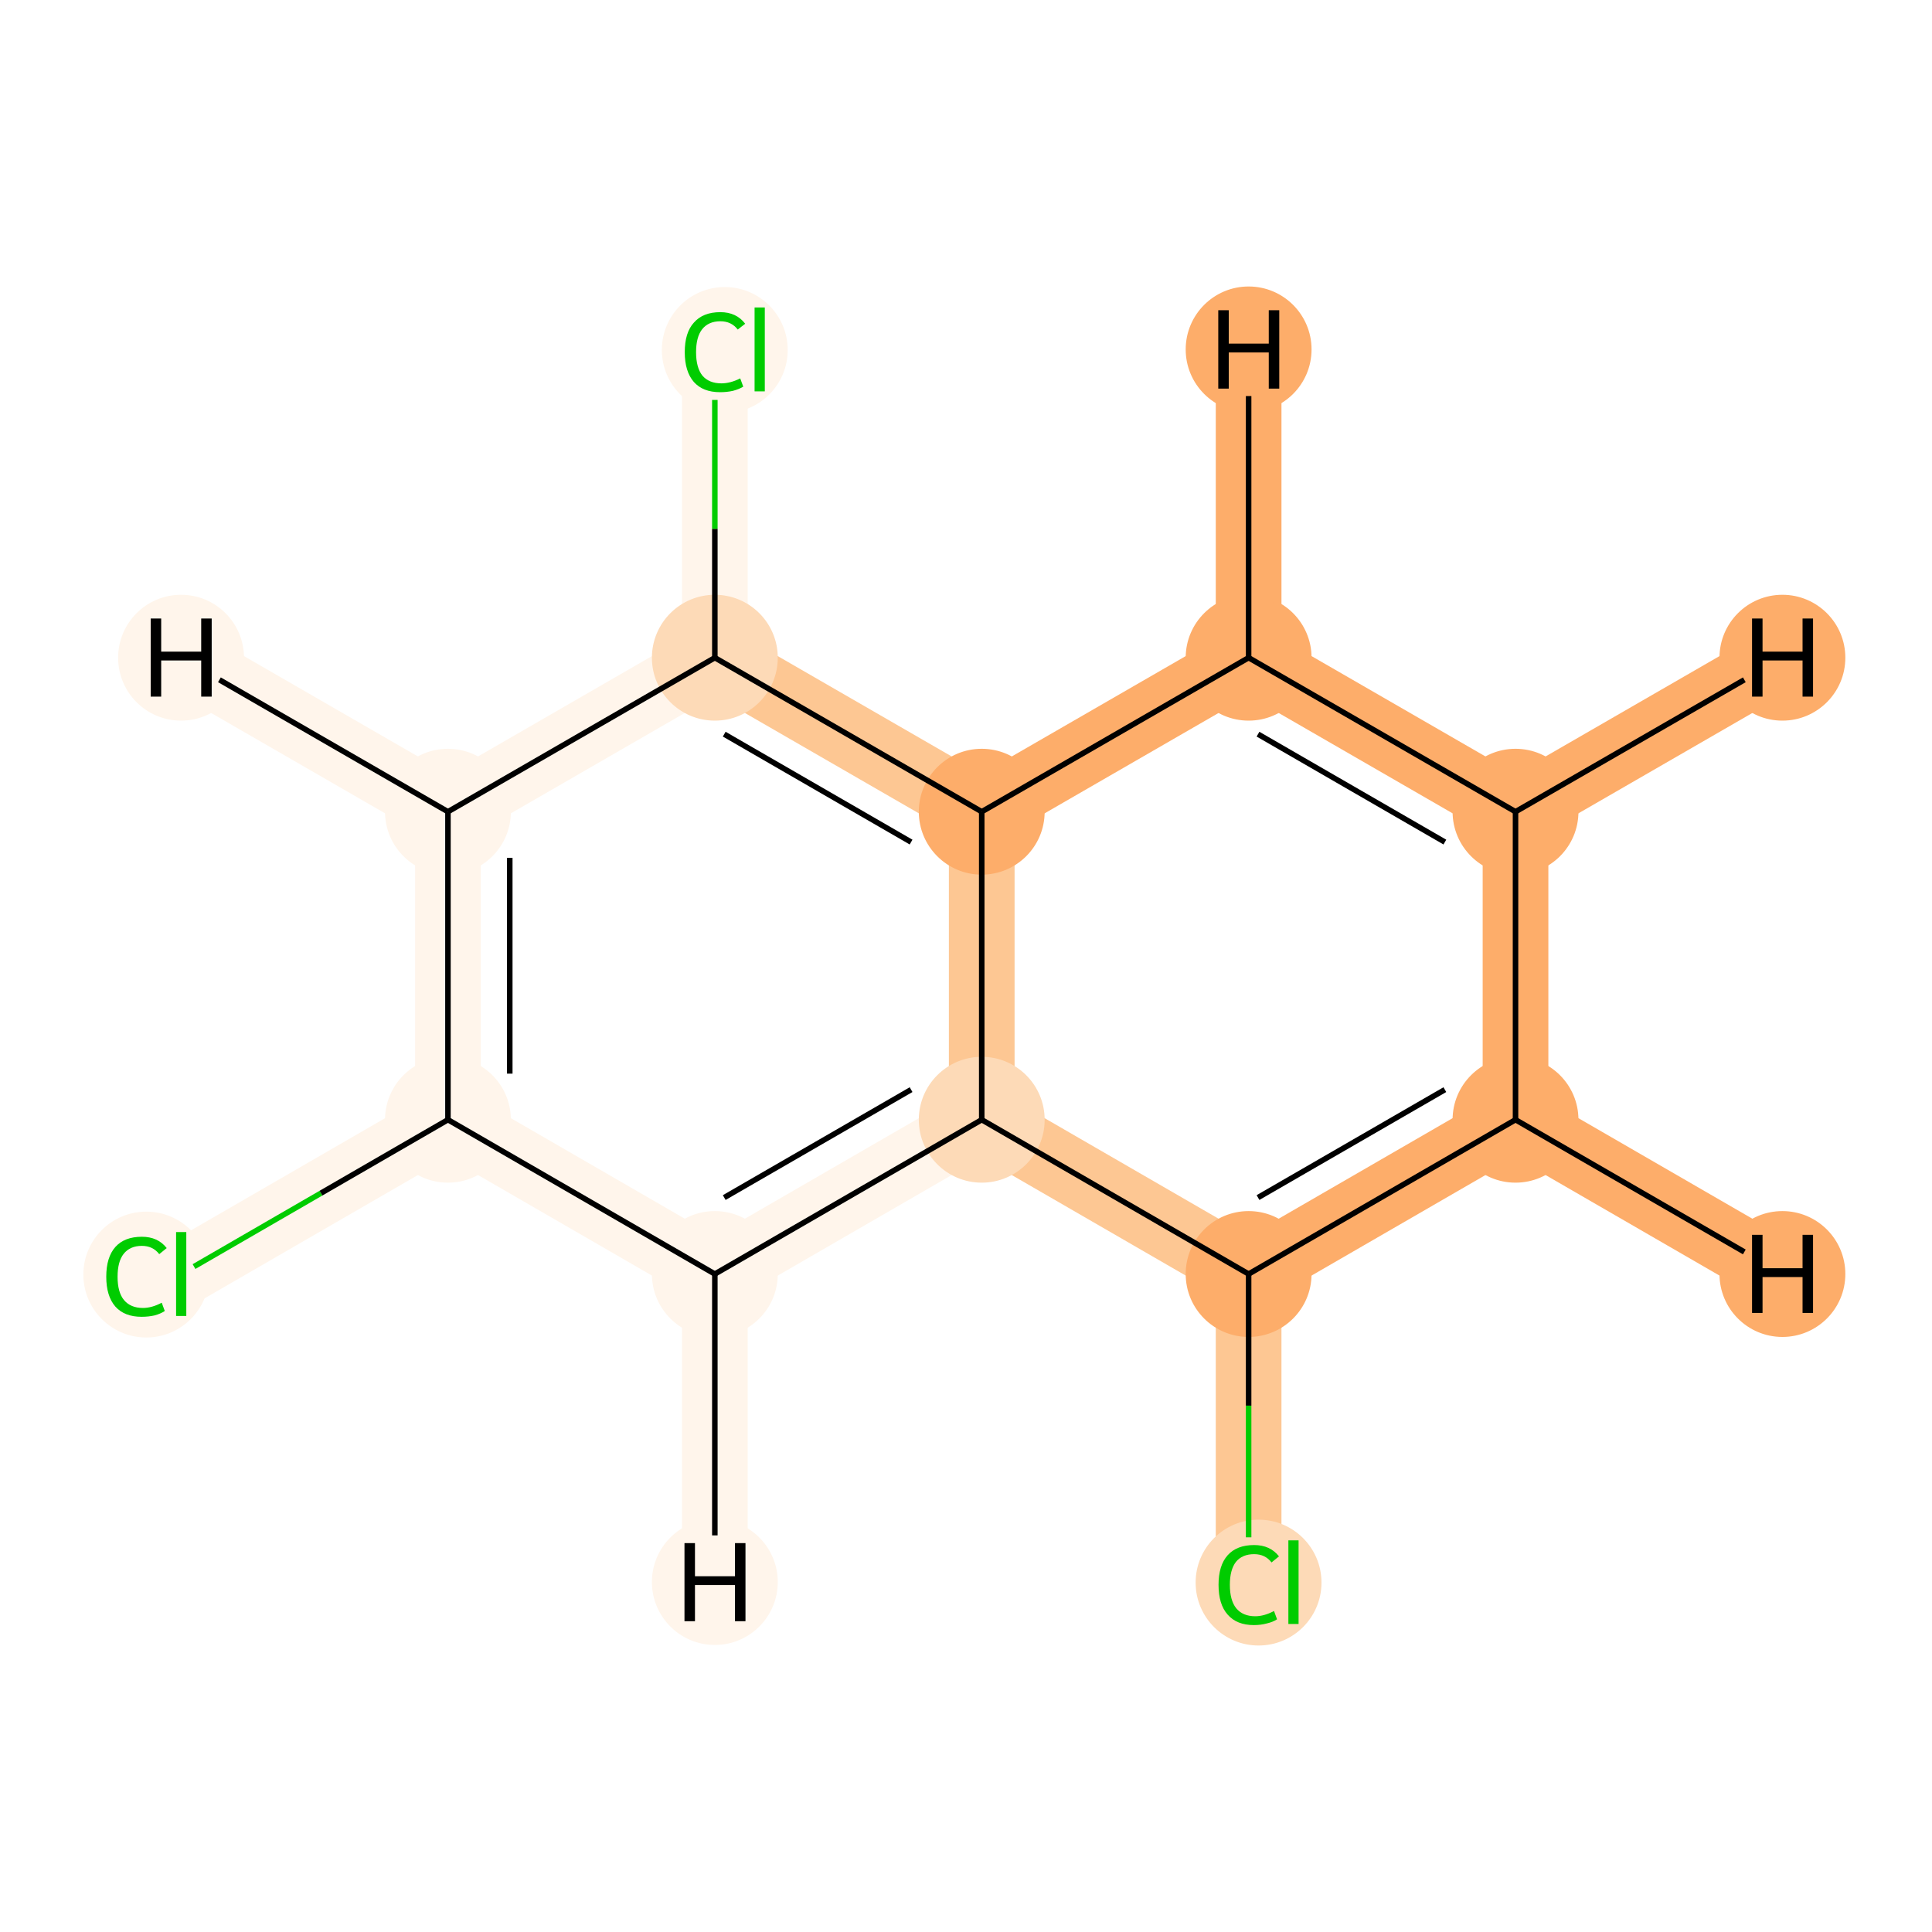 <?xml version='1.0' encoding='iso-8859-1'?>
<svg version='1.1' baseProfile='full'
              xmlns='http://www.w3.org/2000/svg'
                      xmlns:rdkit='http://www.rdkit.org/xml'
                      xmlns:xlink='http://www.w3.org/1999/xlink'
                  xml:space='preserve'
width='700px' height='700px' viewBox='0 0 700 700'>
<!-- END OF HEADER -->
<rect style='opacity:1.0;fill:#FFFFFF;stroke:none' width='700.0' height='700.0' x='0.0' y='0.0'> </rect>
<path d='M 65.6,461.6 L 162.3,405.7' style='fill:none;fill-rule:evenodd;stroke:#FFF5EB;stroke-width:23.8px;stroke-linecap:butt;stroke-linejoin:miter;stroke-opacity:1' />
<path d='M 162.3,405.7 L 162.3,294.1' style='fill:none;fill-rule:evenodd;stroke:#FFF5EB;stroke-width:23.8px;stroke-linecap:butt;stroke-linejoin:miter;stroke-opacity:1' />
<path d='M 162.3,405.7 L 259.0,461.6' style='fill:none;fill-rule:evenodd;stroke:#FFF5EB;stroke-width:23.8px;stroke-linecap:butt;stroke-linejoin:miter;stroke-opacity:1' />
<path d='M 162.3,294.1 L 259.0,238.3' style='fill:none;fill-rule:evenodd;stroke:#FFF5EB;stroke-width:23.8px;stroke-linecap:butt;stroke-linejoin:miter;stroke-opacity:1' />
<path d='M 162.3,294.1 L 65.6,238.3' style='fill:none;fill-rule:evenodd;stroke:#FFF5EB;stroke-width:23.8px;stroke-linecap:butt;stroke-linejoin:miter;stroke-opacity:1' />
<path d='M 259.0,238.3 L 259.0,126.6' style='fill:none;fill-rule:evenodd;stroke:#FFF5EB;stroke-width:23.8px;stroke-linecap:butt;stroke-linejoin:miter;stroke-opacity:1' />
<path d='M 259.0,238.3 L 355.7,294.1' style='fill:none;fill-rule:evenodd;stroke:#FDC793;stroke-width:23.8px;stroke-linecap:butt;stroke-linejoin:miter;stroke-opacity:1' />
<path d='M 355.7,294.1 L 355.7,405.7' style='fill:none;fill-rule:evenodd;stroke:#FDC793;stroke-width:23.8px;stroke-linecap:butt;stroke-linejoin:miter;stroke-opacity:1' />
<path d='M 355.7,294.1 L 452.4,238.3' style='fill:none;fill-rule:evenodd;stroke:#FDAD6A;stroke-width:23.8px;stroke-linecap:butt;stroke-linejoin:miter;stroke-opacity:1' />
<path d='M 355.7,405.7 L 259.0,461.6' style='fill:none;fill-rule:evenodd;stroke:#FFF5EB;stroke-width:23.8px;stroke-linecap:butt;stroke-linejoin:miter;stroke-opacity:1' />
<path d='M 355.7,405.7 L 452.4,461.6' style='fill:none;fill-rule:evenodd;stroke:#FDC793;stroke-width:23.8px;stroke-linecap:butt;stroke-linejoin:miter;stroke-opacity:1' />
<path d='M 259.0,461.6 L 259.0,573.2' style='fill:none;fill-rule:evenodd;stroke:#FFF5EB;stroke-width:23.8px;stroke-linecap:butt;stroke-linejoin:miter;stroke-opacity:1' />
<path d='M 452.4,461.6 L 452.4,573.2' style='fill:none;fill-rule:evenodd;stroke:#FDC793;stroke-width:23.8px;stroke-linecap:butt;stroke-linejoin:miter;stroke-opacity:1' />
<path d='M 452.4,461.6 L 549.1,405.7' style='fill:none;fill-rule:evenodd;stroke:#FDAD6A;stroke-width:23.8px;stroke-linecap:butt;stroke-linejoin:miter;stroke-opacity:1' />
<path d='M 549.1,405.7 L 549.1,294.1' style='fill:none;fill-rule:evenodd;stroke:#FDAD6A;stroke-width:23.8px;stroke-linecap:butt;stroke-linejoin:miter;stroke-opacity:1' />
<path d='M 549.1,405.7 L 645.8,461.6' style='fill:none;fill-rule:evenodd;stroke:#FDAD6A;stroke-width:23.8px;stroke-linecap:butt;stroke-linejoin:miter;stroke-opacity:1' />
<path d='M 549.1,294.1 L 452.4,238.3' style='fill:none;fill-rule:evenodd;stroke:#FDAD6A;stroke-width:23.8px;stroke-linecap:butt;stroke-linejoin:miter;stroke-opacity:1' />
<path d='M 549.1,294.1 L 645.8,238.3' style='fill:none;fill-rule:evenodd;stroke:#FDAD6A;stroke-width:23.8px;stroke-linecap:butt;stroke-linejoin:miter;stroke-opacity:1' />
<path d='M 452.4,238.3 L 452.4,126.6' style='fill:none;fill-rule:evenodd;stroke:#FDAD6A;stroke-width:23.8px;stroke-linecap:butt;stroke-linejoin:miter;stroke-opacity:1' />
<ellipse cx='53.0' cy='461.8' rx='22.3' ry='22.3'  style='fill:#FFF5EB;fill-rule:evenodd;stroke:#FFF5EB;stroke-width:1.0px;stroke-linecap:butt;stroke-linejoin:miter;stroke-opacity:1' />
<ellipse cx='162.3' cy='405.7' rx='22.3' ry='22.3'  style='fill:#FFF5EB;fill-rule:evenodd;stroke:#FFF5EB;stroke-width:1.0px;stroke-linecap:butt;stroke-linejoin:miter;stroke-opacity:1' />
<ellipse cx='162.3' cy='294.1' rx='22.3' ry='22.3'  style='fill:#FFF5EB;fill-rule:evenodd;stroke:#FFF5EB;stroke-width:1.0px;stroke-linecap:butt;stroke-linejoin:miter;stroke-opacity:1' />
<ellipse cx='259.0' cy='238.3' rx='22.3' ry='22.3'  style='fill:#FDDAB7;fill-rule:evenodd;stroke:#FDDAB7;stroke-width:1.0px;stroke-linecap:butt;stroke-linejoin:miter;stroke-opacity:1' />
<ellipse cx='262.6' cy='126.8' rx='22.3' ry='22.3'  style='fill:#FFF5EB;fill-rule:evenodd;stroke:#FFF5EB;stroke-width:1.0px;stroke-linecap:butt;stroke-linejoin:miter;stroke-opacity:1' />
<ellipse cx='355.7' cy='294.1' rx='22.3' ry='22.3'  style='fill:#FDAD6A;fill-rule:evenodd;stroke:#FDAD6A;stroke-width:1.0px;stroke-linecap:butt;stroke-linejoin:miter;stroke-opacity:1' />
<ellipse cx='355.7' cy='405.7' rx='22.3' ry='22.3'  style='fill:#FDDAB7;fill-rule:evenodd;stroke:#FDDAB7;stroke-width:1.0px;stroke-linecap:butt;stroke-linejoin:miter;stroke-opacity:1' />
<ellipse cx='259.0' cy='461.6' rx='22.3' ry='22.3'  style='fill:#FFF5EB;fill-rule:evenodd;stroke:#FFF5EB;stroke-width:1.0px;stroke-linecap:butt;stroke-linejoin:miter;stroke-opacity:1' />
<ellipse cx='452.4' cy='461.6' rx='22.3' ry='22.3'  style='fill:#FDAD6A;fill-rule:evenodd;stroke:#FDAD6A;stroke-width:1.0px;stroke-linecap:butt;stroke-linejoin:miter;stroke-opacity:1' />
<ellipse cx='456.0' cy='573.4' rx='22.3' ry='22.3'  style='fill:#FDDAB7;fill-rule:evenodd;stroke:#FDDAB7;stroke-width:1.0px;stroke-linecap:butt;stroke-linejoin:miter;stroke-opacity:1' />
<ellipse cx='549.1' cy='405.7' rx='22.3' ry='22.3'  style='fill:#FDAD6A;fill-rule:evenodd;stroke:#FDAD6A;stroke-width:1.0px;stroke-linecap:butt;stroke-linejoin:miter;stroke-opacity:1' />
<ellipse cx='549.1' cy='294.1' rx='22.3' ry='22.3'  style='fill:#FDAD6A;fill-rule:evenodd;stroke:#FDAD6A;stroke-width:1.0px;stroke-linecap:butt;stroke-linejoin:miter;stroke-opacity:1' />
<ellipse cx='452.4' cy='238.3' rx='22.3' ry='22.3'  style='fill:#FDAD6A;fill-rule:evenodd;stroke:#FDAD6A;stroke-width:1.0px;stroke-linecap:butt;stroke-linejoin:miter;stroke-opacity:1' />
<ellipse cx='65.6' cy='238.3' rx='22.3' ry='22.3'  style='fill:#FFF5EB;fill-rule:evenodd;stroke:#FFF5EB;stroke-width:1.0px;stroke-linecap:butt;stroke-linejoin:miter;stroke-opacity:1' />
<ellipse cx='259.0' cy='573.2' rx='22.3' ry='22.3'  style='fill:#FFF5EB;fill-rule:evenodd;stroke:#FFF5EB;stroke-width:1.0px;stroke-linecap:butt;stroke-linejoin:miter;stroke-opacity:1' />
<ellipse cx='645.8' cy='461.6' rx='22.3' ry='22.3'  style='fill:#FDAD6A;fill-rule:evenodd;stroke:#FDAD6A;stroke-width:1.0px;stroke-linecap:butt;stroke-linejoin:miter;stroke-opacity:1' />
<ellipse cx='645.8' cy='238.3' rx='22.3' ry='22.3'  style='fill:#FDAD6A;fill-rule:evenodd;stroke:#FDAD6A;stroke-width:1.0px;stroke-linecap:butt;stroke-linejoin:miter;stroke-opacity:1' />
<ellipse cx='452.4' cy='126.6' rx='22.3' ry='22.3'  style='fill:#FDAD6A;fill-rule:evenodd;stroke:#FDAD6A;stroke-width:1.0px;stroke-linecap:butt;stroke-linejoin:miter;stroke-opacity:1' />
<path class='bond-0 atom-0 atom-1' d='M 70.3,458.9 L 116.3,432.3' style='fill:none;fill-rule:evenodd;stroke:#00CC00;stroke-width:2.0px;stroke-linecap:butt;stroke-linejoin:miter;stroke-opacity:1' />
<path class='bond-0 atom-0 atom-1' d='M 116.3,432.3 L 162.3,405.7' style='fill:none;fill-rule:evenodd;stroke:#000000;stroke-width:2.0px;stroke-linecap:butt;stroke-linejoin:miter;stroke-opacity:1' />
<path class='bond-1 atom-1 atom-2' d='M 162.3,405.7 L 162.3,294.1' style='fill:none;fill-rule:evenodd;stroke:#000000;stroke-width:2.0px;stroke-linecap:butt;stroke-linejoin:miter;stroke-opacity:1' />
<path class='bond-1 atom-1 atom-2' d='M 184.7,389.0 L 184.7,310.8' style='fill:none;fill-rule:evenodd;stroke:#000000;stroke-width:2.0px;stroke-linecap:butt;stroke-linejoin:miter;stroke-opacity:1' />
<path class='bond-12 atom-7 atom-1' d='M 259.0,461.6 L 162.3,405.7' style='fill:none;fill-rule:evenodd;stroke:#000000;stroke-width:2.0px;stroke-linecap:butt;stroke-linejoin:miter;stroke-opacity:1' />
<path class='bond-2 atom-2 atom-3' d='M 162.3,294.1 L 259.0,238.3' style='fill:none;fill-rule:evenodd;stroke:#000000;stroke-width:2.0px;stroke-linecap:butt;stroke-linejoin:miter;stroke-opacity:1' />
<path class='bond-14 atom-2 atom-13' d='M 162.3,294.1 L 79.5,246.3' style='fill:none;fill-rule:evenodd;stroke:#000000;stroke-width:2.0px;stroke-linecap:butt;stroke-linejoin:miter;stroke-opacity:1' />
<path class='bond-3 atom-3 atom-4' d='M 259.0,238.3 L 259.0,191.6' style='fill:none;fill-rule:evenodd;stroke:#000000;stroke-width:2.0px;stroke-linecap:butt;stroke-linejoin:miter;stroke-opacity:1' />
<path class='bond-3 atom-3 atom-4' d='M 259.0,191.6 L 259.0,144.9' style='fill:none;fill-rule:evenodd;stroke:#00CC00;stroke-width:2.0px;stroke-linecap:butt;stroke-linejoin:miter;stroke-opacity:1' />
<path class='bond-4 atom-3 atom-5' d='M 259.0,238.3 L 355.7,294.1' style='fill:none;fill-rule:evenodd;stroke:#000000;stroke-width:2.0px;stroke-linecap:butt;stroke-linejoin:miter;stroke-opacity:1' />
<path class='bond-4 atom-3 atom-5' d='M 262.4,266.0 L 330.1,305.1' style='fill:none;fill-rule:evenodd;stroke:#000000;stroke-width:2.0px;stroke-linecap:butt;stroke-linejoin:miter;stroke-opacity:1' />
<path class='bond-5 atom-5 atom-6' d='M 355.7,294.1 L 355.7,405.7' style='fill:none;fill-rule:evenodd;stroke:#000000;stroke-width:2.0px;stroke-linecap:butt;stroke-linejoin:miter;stroke-opacity:1' />
<path class='bond-13 atom-12 atom-5' d='M 452.4,238.3 L 355.7,294.1' style='fill:none;fill-rule:evenodd;stroke:#000000;stroke-width:2.0px;stroke-linecap:butt;stroke-linejoin:miter;stroke-opacity:1' />
<path class='bond-6 atom-6 atom-7' d='M 355.7,405.7 L 259.0,461.6' style='fill:none;fill-rule:evenodd;stroke:#000000;stroke-width:2.0px;stroke-linecap:butt;stroke-linejoin:miter;stroke-opacity:1' />
<path class='bond-6 atom-6 atom-7' d='M 330.1,394.8 L 262.4,433.9' style='fill:none;fill-rule:evenodd;stroke:#000000;stroke-width:2.0px;stroke-linecap:butt;stroke-linejoin:miter;stroke-opacity:1' />
<path class='bond-7 atom-6 atom-8' d='M 355.7,405.7 L 452.4,461.6' style='fill:none;fill-rule:evenodd;stroke:#000000;stroke-width:2.0px;stroke-linecap:butt;stroke-linejoin:miter;stroke-opacity:1' />
<path class='bond-15 atom-7 atom-14' d='M 259.0,461.6 L 259.0,556.3' style='fill:none;fill-rule:evenodd;stroke:#000000;stroke-width:2.0px;stroke-linecap:butt;stroke-linejoin:miter;stroke-opacity:1' />
<path class='bond-8 atom-8 atom-9' d='M 452.4,461.6 L 452.4,509.3' style='fill:none;fill-rule:evenodd;stroke:#000000;stroke-width:2.0px;stroke-linecap:butt;stroke-linejoin:miter;stroke-opacity:1' />
<path class='bond-8 atom-8 atom-9' d='M 452.4,509.3 L 452.4,557.0' style='fill:none;fill-rule:evenodd;stroke:#00CC00;stroke-width:2.0px;stroke-linecap:butt;stroke-linejoin:miter;stroke-opacity:1' />
<path class='bond-9 atom-8 atom-10' d='M 452.4,461.6 L 549.1,405.7' style='fill:none;fill-rule:evenodd;stroke:#000000;stroke-width:2.0px;stroke-linecap:butt;stroke-linejoin:miter;stroke-opacity:1' />
<path class='bond-9 atom-8 atom-10' d='M 455.8,433.9 L 523.5,394.8' style='fill:none;fill-rule:evenodd;stroke:#000000;stroke-width:2.0px;stroke-linecap:butt;stroke-linejoin:miter;stroke-opacity:1' />
<path class='bond-10 atom-10 atom-11' d='M 549.1,405.7 L 549.1,294.1' style='fill:none;fill-rule:evenodd;stroke:#000000;stroke-width:2.0px;stroke-linecap:butt;stroke-linejoin:miter;stroke-opacity:1' />
<path class='bond-16 atom-10 atom-15' d='M 549.1,405.7 L 632.0,453.6' style='fill:none;fill-rule:evenodd;stroke:#000000;stroke-width:2.0px;stroke-linecap:butt;stroke-linejoin:miter;stroke-opacity:1' />
<path class='bond-11 atom-11 atom-12' d='M 549.1,294.1 L 452.4,238.3' style='fill:none;fill-rule:evenodd;stroke:#000000;stroke-width:2.0px;stroke-linecap:butt;stroke-linejoin:miter;stroke-opacity:1' />
<path class='bond-11 atom-11 atom-12' d='M 523.5,305.1 L 455.8,266.0' style='fill:none;fill-rule:evenodd;stroke:#000000;stroke-width:2.0px;stroke-linecap:butt;stroke-linejoin:miter;stroke-opacity:1' />
<path class='bond-17 atom-11 atom-16' d='M 549.1,294.1 L 632.0,246.3' style='fill:none;fill-rule:evenodd;stroke:#000000;stroke-width:2.0px;stroke-linecap:butt;stroke-linejoin:miter;stroke-opacity:1' />
<path class='bond-18 atom-12 atom-17' d='M 452.4,238.3 L 452.4,143.5' style='fill:none;fill-rule:evenodd;stroke:#000000;stroke-width:2.0px;stroke-linecap:butt;stroke-linejoin:miter;stroke-opacity:1' />
<path  class='atom-0' d='M 38.5 462.6
Q 38.5 455.5, 41.8 451.8
Q 45.1 448.1, 51.4 448.1
Q 57.2 448.1, 60.4 452.2
L 57.7 454.4
Q 55.4 451.4, 51.4 451.4
Q 47.1 451.4, 44.8 454.3
Q 42.6 457.1, 42.6 462.6
Q 42.6 468.2, 44.9 471.0
Q 47.3 473.9, 51.8 473.9
Q 55.0 473.9, 58.6 472.0
L 59.7 475.0
Q 58.2 476.0, 56.0 476.6
Q 53.8 477.1, 51.3 477.1
Q 45.1 477.1, 41.8 473.4
Q 38.5 469.6, 38.5 462.6
' fill='#00CC00'/>
<path  class='atom-0' d='M 63.8 446.4
L 67.5 446.4
L 67.5 476.8
L 63.8 476.8
L 63.8 446.4
' fill='#00CC00'/>
<path  class='atom-4' d='M 248.1 127.6
Q 248.1 120.5, 251.4 116.9
Q 254.7 113.1, 261.0 113.1
Q 266.8 113.1, 270.0 117.3
L 267.3 119.4
Q 265.0 116.4, 261.0 116.4
Q 256.7 116.4, 254.4 119.3
Q 252.2 122.1, 252.2 127.6
Q 252.2 133.2, 254.5 136.1
Q 256.9 138.9, 261.4 138.9
Q 264.6 138.9, 268.2 137.1
L 269.3 140.1
Q 267.8 141.0, 265.6 141.6
Q 263.4 142.1, 260.9 142.1
Q 254.7 142.1, 251.4 138.4
Q 248.1 134.6, 248.1 127.6
' fill='#00CC00'/>
<path  class='atom-4' d='M 273.4 111.4
L 277.1 111.4
L 277.1 141.8
L 273.4 141.8
L 273.4 111.4
' fill='#00CC00'/>
<path  class='atom-9' d='M 441.5 574.2
Q 441.5 567.2, 444.8 563.5
Q 448.1 559.8, 454.4 559.8
Q 460.2 559.8, 463.4 563.9
L 460.7 566.1
Q 458.4 563.1, 454.4 563.1
Q 450.1 563.1, 447.8 565.9
Q 445.6 568.8, 445.6 574.2
Q 445.6 579.8, 447.9 582.7
Q 450.3 585.6, 454.8 585.6
Q 458.0 585.6, 461.6 583.7
L 462.7 586.7
Q 461.2 587.7, 459.0 588.2
Q 456.8 588.8, 454.3 588.8
Q 448.1 588.8, 444.8 585.0
Q 441.5 581.3, 441.5 574.2
' fill='#00CC00'/>
<path  class='atom-9' d='M 466.8 558.1
L 470.5 558.1
L 470.5 588.4
L 466.8 588.4
L 466.8 558.1
' fill='#00CC00'/>
<path  class='atom-13' d='M 54.6 224.1
L 58.4 224.1
L 58.4 236.1
L 72.9 236.1
L 72.9 224.1
L 76.7 224.1
L 76.7 252.4
L 72.9 252.4
L 72.9 239.3
L 58.4 239.3
L 58.4 252.4
L 54.6 252.4
L 54.6 224.1
' fill='#000000'/>
<path  class='atom-14' d='M 248.0 559.1
L 251.8 559.1
L 251.8 571.1
L 266.3 571.1
L 266.3 559.1
L 270.1 559.1
L 270.1 587.4
L 266.3 587.4
L 266.3 574.3
L 251.8 574.3
L 251.8 587.4
L 248.0 587.4
L 248.0 559.1
' fill='#000000'/>
<path  class='atom-15' d='M 634.8 447.4
L 638.6 447.4
L 638.6 459.5
L 653.1 459.5
L 653.1 447.4
L 656.9 447.4
L 656.9 475.7
L 653.1 475.7
L 653.1 462.7
L 638.6 462.7
L 638.6 475.7
L 634.8 475.7
L 634.8 447.4
' fill='#000000'/>
<path  class='atom-16' d='M 634.8 224.1
L 638.6 224.1
L 638.6 236.1
L 653.1 236.1
L 653.1 224.1
L 656.9 224.1
L 656.9 252.4
L 653.1 252.4
L 653.1 239.3
L 638.6 239.3
L 638.6 252.4
L 634.8 252.4
L 634.8 224.1
' fill='#000000'/>
<path  class='atom-17' d='M 441.4 112.4
L 445.2 112.4
L 445.2 124.5
L 459.7 124.5
L 459.7 112.4
L 463.5 112.4
L 463.5 140.8
L 459.7 140.8
L 459.7 127.7
L 445.2 127.7
L 445.2 140.8
L 441.4 140.8
L 441.4 112.4
' fill='#000000'/>
</svg>
